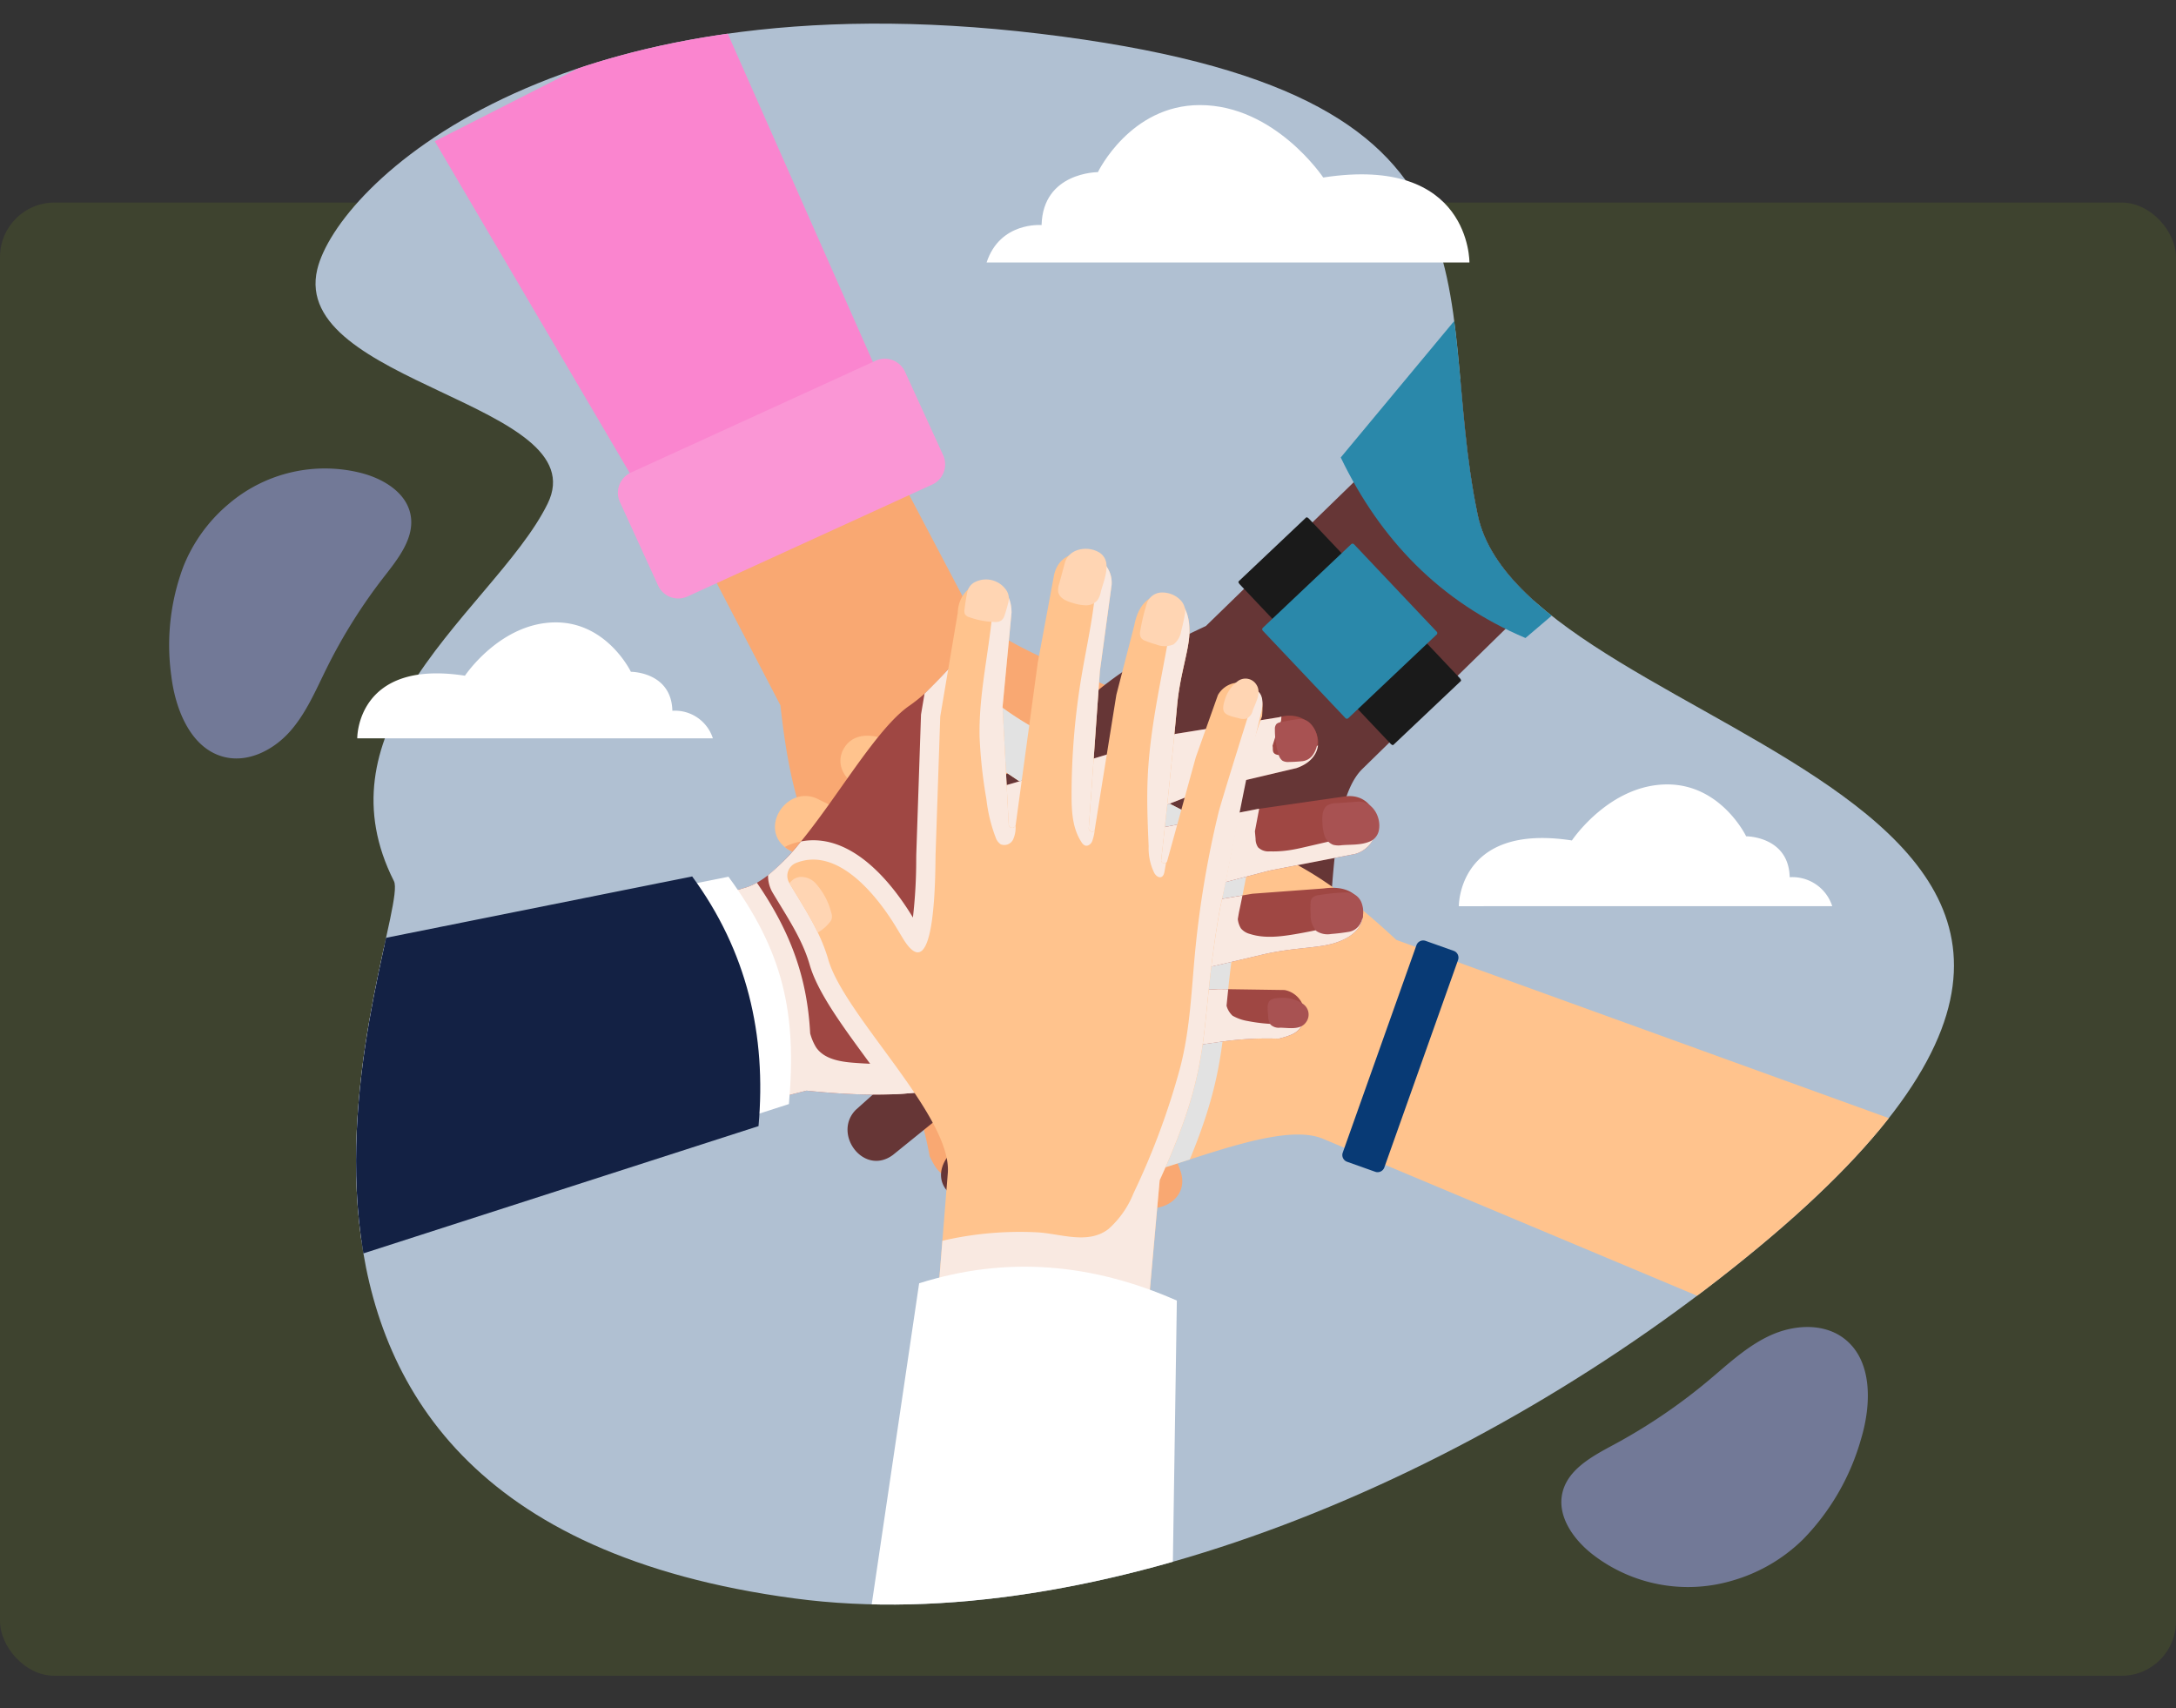 <svg xmlns="http://www.w3.org/2000/svg" xmlns:xlink="http://www.w3.org/1999/xlink" width="400" height="313.957" viewBox="0 0 400 313.957">
  <rect x="0" y="0" width="400" height="313.957" fill="#333333" stroke="none"/>
  <defs>
    <clipPath id="clip-path">
      <rect id="Rectángulo_46802" data-name="Rectángulo 46802" width="337.744" height="313.957" fill="none"/>
    </clipPath>
    <clipPath id="clip-path-3">
      <path id="Trazado_115073" data-name="Trazado 115073" d="M28.795,49.756c-5.06,21.038,51.405,24.6,42.349,43.063-5.008,10.213-17.711,21.278-25.526,34.148-6.312,10.4-9.434,21.977-2.73,35.238,3.483,6.889-45.13,115.993,73.655,131.835,54.9,7.321,125.5-21.732,177.108-64.479,101.426-84.014-42.717-92.5-51.544-134.658s9.276-77.641-80.385-88.434A251.1,251.1,0,0,0,131.769,4.6C63.121,4.6,32.024,36.336,28.795,49.756" transform="translate(-28.473 -4.601)" fill="none"/>
    </clipPath>
    <clipPath id="clip-path-4">
      <rect id="Rectángulo_46794" data-name="Rectángulo 46794" width="86.711" height="93.143" fill="none"/>
    </clipPath>
    <clipPath id="clip-path-5">
      <rect id="Rectángulo_46795" data-name="Rectángulo 46795" width="68.751" height="40.829" fill="none"/>
    </clipPath>
    <clipPath id="clip-path-6">
      <rect id="Rectángulo_46796" data-name="Rectángulo 46796" width="111.734" height="83.586" fill="none"/>
    </clipPath>
    <clipPath id="clip-path-7">
      <rect id="Rectángulo_46797" data-name="Rectángulo 46797" width="59.85" height="122.692" fill="none"/>
    </clipPath>
    <clipPath id="clip-path-8">
      <rect id="Rectángulo_46798" data-name="Rectángulo 46798" width="7.752" height="51.291" fill="none"/>
    </clipPath>
    <clipPath id="clip-path-9">
      <rect id="Rectángulo_46799" data-name="Rectángulo 46799" width="7.377" height="52.982" fill="none"/>
    </clipPath>
    <clipPath id="clip-path-10">
      <rect id="Rectángulo_46800" data-name="Rectángulo 46800" width="6.622" height="48.042" fill="none"/>
    </clipPath>
  </defs>
  <g id="Grupo_81234" data-name="Grupo 81234" transform="translate(-361.502 -7434.609)">
    <g id="Image_Place_Holder" data-name="Image Place Holder" transform="translate(361.502 7471.838)" opacity="0.1">
      <rect id="Image_Place_Holder-2" data-name="Image Place Holder" width="400" height="270.769" rx="10" fill="#a5d20e"/>
    </g>
    <g id="Grupo_81082" data-name="Grupo 81082" transform="translate(392.63 7434.609)">
      <g id="Grupo_81081" data-name="Grupo 81081" clip-path="url(#clip-path)">
        <g id="Grupo_81055" data-name="Grupo 81055">
          <g id="Grupo_81054" data-name="Grupo 81054" clip-path="url(#clip-path)">
            <path id="Trazado_115041" data-name="Trazado 115041" d="M242.107,94.9c-8.827-42.161,9.276-77.642-80.385-88.434S32.46,34.521,28.795,49.757C23.735,70.794,80.2,74.353,71.144,92.82c-5.009,10.213-17.712,21.278-25.526,34.148-6.312,10.4-9.435,21.977-2.73,35.239,3.483,6.888-45.13,115.992,73.655,131.834,54.9,7.322,125.5-21.731,177.108-64.478C395.076,145.548,250.934,137.065,242.107,94.9Z" transform="translate(-1.6 -0.259)" fill="#b0c0d2"/>
          </g>
        </g>
        <g id="Grupo_81078" data-name="Grupo 81078" transform="translate(26.874 4.343)">
          <g id="Grupo_81077" data-name="Grupo 81077" clip-path="url(#clip-path-3)">
            <path id="Trazado_115042" data-name="Trazado 115042" d="M119.649,53.728,151.2,113.683c4.873,9.258,31.1,15.134,38.967,22.51,3.971,3.725,8.629,5.88,13.361,8.441a2.535,2.535,0,0,1,.812,3.765c-5.111,6.72-16.27,2.282-22.016-.8l-1.876-1.007c-10.822-5.807,1.817,14.742,2.737,16.457L195.319,185.1l6.982,18.031c3.331,6.056-4.413,11.771-8.469,5.093l-7.456-15.755L174.35,174.478a.647.647,0,0,0-1.133.613l11.761,27.693,5.674,15.4c2.032,6.35-7.242,9.317-10.034,3.821l-6.256-14.733-13-25.838c-.277-.551-1.349-.355-1.071.345l9.252,23.312,3.689,12.64c1.763,4.858-.455,7.119-2.291,7.8-3.1,1.14-5.569-.913-7.2-3.931-1.571-2.9-2.341-7.317-4.832-12.546-5.125-10.749-10.89-23.429-11.937-25.738a.563.563,0,0,0-1.094.269l5.243,19.1,2.352,11.9a4.511,4.511,0,0,1-4.847,4.6c-2.094-.156-2.943-1.4-4.124-3.811a60.275,60.275,0,0,0-2.742-10.218c-3.225-8.731-7.507-20.538-8.651-24.017-8.257-21.908-13.364-23.968-16.036-48.656L85.315,71.566a6.1,6.1,0,0,1,1.3-8.031C90.716,60.2,114.666,44.13,119.649,53.728Z" transform="translate(-31.612 -7.191)" fill="#f9a872"/>
            <path id="Trazado_115043" data-name="Trazado 115043" d="M137.5,78.435C126.2,91.127,111.884,97.89,95.169,99.932L51.7,25.958,102.817,0Z" transform="translate(-29.778 -4.343)" fill="#fa85cf"/>
            <path id="Trazado_115044" data-name="Trazado 115044" d="M89.755,90.786l44.968-20.559a4.087,4.087,0,0,1,5.418,2.018l7.009,15.33a4.088,4.088,0,0,1-2.018,5.418l-44.968,20.559a4.087,4.087,0,0,1-5.418-2.018L87.737,96.2a4.087,4.087,0,0,1,2.018-5.418" transform="translate(-31.782 -8.267)" fill="#fa96d5"/>
            <path id="Trazado_115045" data-name="Trazado 115045" d="M282.017,90.321l-55.669,54.453c-7.48,7.316-4.339,34.317-8.8,44.132-2.252,4.958-2.8,10.062-3.7,15.364a2.537,2.537,0,0,1-3.305,1.979c-8.005-2.681-7.388-14.675-6.313-21.107l.351-2.1c2.022-12.115-13.377,6.457-14.706,7.879L172.887,209.5l-14.832,12.407c-4.663,5.1-12.565-.4-7.544-6.385L163.036,203.4l13.177-17.171a.647.647,0,0,0-.944-.876l-22.446,20.035-12.763,10.324c-5.36,3.963-11.149-3.866-6.841-8.275l11.941-10.658,20.292-20.61c.432-.44-.1-1.392-.671-.9l-19.1,16.252-10.783,7.554c-4.035,3.231-6.888,1.857-8.118.335-2.075-2.565-.925-5.567,1.407-8.083,2.244-2.42,6.178-4.567,10.329-8.608,8.533-8.307,18.689-17.839,20.539-19.573a.564.564,0,0,0-.607-.95l-16.4,11.1-10.511,6.049a4.511,4.511,0,0,1-5.917-3.11c-.526-2.033.382-3.237,2.284-5.13a60.188,60.188,0,0,0,8.795-5.879c7.233-5.859,17.038-13.707,19.965-15.908,18.093-14.859,18.4-20.355,40.924-30.819l56.515-54.959a6.1,6.1,0,0,1,8.022-1.353C266.589,65,289.505,82.519,282.017,90.321Z" transform="translate(-33.922 -7.783)" fill="#663636"/>
            <path id="Trazado_115046" data-name="Trazado 115046" d="M262.107,119.642c-15.651-6.628-26.655-18.012-33.959-33.184l36.687-44.121,41.006,40.071Z" transform="translate(-39.69 -6.721)" fill="#2a88aa"/>
            <path id="Trazado_115047" data-name="Trazado 115047" d="M208.249,112.518l12.425-11.756c.086-.081.312.019.507.224L248.916,130.3c.194.2.281.437.2.518l-12.424,11.756c-.086.081-.313-.019-.507-.224l-27.735-29.313c-.193-.2-.281-.437-.2-.518" transform="translate(-38.571 -10.001)" fill="#1a1a1a"/>
            <path id="Trazado_115048" data-name="Trazado 115048" d="M212.962,121.34l16.249-15.374a.368.368,0,0,1,.52.014l15.205,16.07a.368.368,0,0,1-.014.52l-16.249,15.374a.368.368,0,0,1-.52-.014l-15.2-16.07a.368.368,0,0,1,.014-.52" transform="translate(-38.831 -10.29)" fill="#2a88aa"/>
            <path id="Trazado_115049" data-name="Trazado 115049" d="M326.345,262.03,218.682,216.869c-9.648-4.047-33.418,8.931-44.19,8.507-5.44-.215-10.372,1.207-15.625,2.371a2.535,2.535,0,0,1-3.079-2.314c-.538-8.426,10.8-12.379,17.163-13.811l2.077-.467c11.982-2.7-11.027-9.952-12.846-10.645l-23.614-8.724-17.086-9.054c-6.482-2.394-4.373-11.786,3.066-9.395L140.5,180.36l20.873,5.723a.647.647,0,0,0,.456-1.2L134.8,171.652l-14.376-7.924c-5.693-3.469-.628-11.785,5.082-9.458l14.375,7.037,26.745,11.013c.57.235,1.252-.614.583-.962L144.956,159.8l-11.066-7.135c-4.513-2.517-4.318-5.678-3.373-7.391,1.593-2.89,4.806-2.957,8.017-1.747,3.088,1.165,6.561,4,11.869,6.317,10.912,4.768,23.573,10.576,25.877,11.634a.563.563,0,0,0,.65-.919l-16.472-11-9.568-7.451a4.512,4.512,0,0,1,.647-6.653c1.685-1.254,3.142-.867,5.613.179a60.238,60.238,0,0,0,8.762,5.926c8.156,4.487,19.124,10.606,22.266,12.485,20.588,11.149,25.8,9.363,43.982,26.269l107.819,39.011a6.1,6.1,0,0,1,4.279,6.917C343.337,231.446,336.4,266.021,326.345,262.03Z" transform="translate(-33.481 -11.908)" fill="#ffc38d"/>
            <path id="Trazado_115050" data-name="Trazado 115050" d="M120.593,164.512a6.014,6.014,0,0,0-.721.355,6.381,6.381,0,0,0,.683.488l14.376,7.924,8.142,3.985c-3.345-5.385-9.8-13.638-17.971-13.638a12,12,0,0,0-4.51.886" transform="translate(-33.608 -13.535)" fill="#f9a872"/>
            <g id="Grupo_81058" data-name="Grupo 81058" transform="translate(85.554 122.757)" style="mix-blend-mode: multiply;isolation: isolate">
              <g id="Grupo_81057" data-name="Grupo 81057">
                <g id="Grupo_81056" data-name="Grupo 81056" clip-path="url(#clip-path-4)">
                  <path id="Trazado_115051" data-name="Trazado 115051" d="M188.262,154.042c-3.143-1.879-14.111-8-22.266-12.485a60.238,60.238,0,0,1-8.762-5.926c-2.471-1.047-3.928-1.434-5.613-.18a4.512,4.512,0,0,0-.647,6.654l9.568,7.451,16.472,11a.563.563,0,0,1-.65.92c-2.3-1.059-14.964-6.866-25.877-11.634a53.793,53.793,0,0,1-5.891-3.075l-.423,12.472.867.56,22.259,11.56c.668.346-.013,1.2-.583.962l-22.671-9.336L144,164.252c-.009.2-.015.593-.022,1.144a96.916,96.916,0,0,1-.56,10.432l18.492,9.05a.647.647,0,0,1-.456,1.205l-20.873-5.723-15.952-7.025c-2.462-.791-4.336-.288-5.513.822a47.9,47.9,0,0,1,5.026,9.939l14.507,7.688,23.615,8.724c1.82.694,24.828,7.946,12.846,10.644l-2.078.468c-6.361,1.432-17.7,5.385-17.162,13.811a2.536,2.536,0,0,0,3.079,2.314c5.252-1.164,10.185-2.586,15.625-2.371,4.79.189,12.151-2.273,19.7-4.709,5.133-12.382,5.838-19.223,6.752-28.256.476-4.711,1.017-10.046,2.3-17.244.467-2.112,1.436-7.029,2.51-12.642-4.747-2.136-10.16-4.472-17.569-8.484" transform="translate(-119.12 -134.665)" fill="#e2e2e2"/>
                </g>
              </g>
            </g>
            <path id="Trazado_115052" data-name="Trazado 115052" d="M103.671,172.369l7.758-2.215c10.06-2.873,21.284-27.267,30.136-33.42,4.471-3.107,7.55-7.215,11.04-11.309a2.536,2.536,0,0,1,3.852-.008c5.507,6.4-1.159,16.388-5.372,21.364l-1.377,1.625c-7.935,9.374,14.8,1.3,16.667.753l24.1-7.27,19.091-3.072c6.616-2,10.593,6.77,3.215,9.345L195.82,152.17l-20.106,8.012a.647.647,0,0,0,.362,1.236l29.536-5.731,16.248-2.341c6.634-.664,7.6,9.025,1.645,10.61l-15.713,3.049-27.98,7.329c-.6.156-.629,1.245.114,1.119l24.729-4.191,13.13-.974c5.119-.712,6.868,1.928,7.147,3.865.469,3.266-2.053,5.256-5.346,6.225-3.166.932-7.645.764-13.278,2.111-11.582,2.772-25.184,5.768-27.661,6.31a.564.564,0,0,0,.035,1.127l19.775-1.148,12.126.179a4.511,4.511,0,0,1,3.493,5.7c-.589,2.016-1.985,2.585-4.587,3.239a60.292,60.292,0,0,0-10.565.551c-9.211,1.335-21.651,3.062-25.292,3.456-23.148,3.51-26.227,8.074-50.93,5.543l-8.744,2.218a6.1,6.1,0,0,1-7.585-2.941c-2.4-4.71-13.132-31.484-2.706-34.357" transform="translate(-32.446 -11.339)" fill="#9f4743"/>
            <g id="Grupo_81061" data-name="Grupo 81061" transform="translate(66.747 157.89)" style="mix-blend-mode: multiply;isolation: isolate">
              <g id="Grupo_81060" data-name="Grupo 81060">
                <g id="Grupo_81059" data-name="Grupo 81059" clip-path="url(#clip-path-5)">
                  <path id="Trazado_115053" data-name="Trazado 115053" d="M159.979,202.537a88.346,88.346,0,0,1-28.619,2.448c-2.569-.2-5.453-.7-6.9-2.833a9.871,9.871,0,0,1-1.086-2.565c-.539-10.024-3.42-18.4-9.8-27.7a10.177,10.177,0,0,1-2.144.925l-7.757,2.215c-10.426,2.873.3,29.647,2.705,34.357a6.105,6.105,0,0,0,7.585,2.941l6.767-1.716,1.977-.5c22.338,2.29,27-1.224,44.8-4.513q.059-.546.1-1.089a3.418,3.418,0,0,1,.334-1.47Z" transform="translate(-99.193 -171.889)" fill="#f9e9e1"/>
                </g>
              </g>
            </g>
            <g id="Grupo_81064" data-name="Grupo 81064" transform="translate(83.181 113.196)" style="mix-blend-mode: multiply;isolation: isolate">
              <g id="Grupo_81063" data-name="Grupo 81063">
                <g id="Grupo_81062" data-name="Grupo 81062" clip-path="url(#clip-path-6)">
                  <path id="Trazado_115054" data-name="Trazado 115054" d="M180.791,174.333l23.705-6.208,4.274-1.12,15.714-3.049a5.22,5.22,0,0,0,3.856-4.292l-12.49,2.891c-1.287.3-2.577.6-3.887.765a19.875,19.875,0,0,1-3.169.152,2.7,2.7,0,0,1-2.124-.758,2.85,2.85,0,0,1-.442-1.541q-.064-.7-.124-1.392c.259-1.364.521-2.749.781-4.136l-.3.042-29.536,5.731a.646.646,0,0,1-.361-1.235L196.8,152.17l11.234-2.655,5.728-1.353c2.539-.886,3.733-2.5,3.938-4.166a15.124,15.124,0,0,1-6.879,1.772c-.5.006-1.089-.07-1.315-.512-.182-.356-.053-.8-.162-1.177.715-2.443,1.36-4.078,1.37-4.1l.2-.5.043-.534c.006-.076.012-.157.018-.236-.142.034-.282.066-.428.109l-19.09,3.071-24.1,7.27c-1.87.543-24.6,8.622-16.666-.752l1.377-1.625c4.212-4.977,10.879-14.966,5.372-21.365a2.537,2.537,0,0,0-3.853.009,89.085,89.085,0,0,1-8.213,9.059l-.649,3.84-.858,25.36c-.01.2-.016.593-.023,1.143a93.216,93.216,0,0,1-.606,10.8c-3.233-5.351-9.859-14.2-18.314-14.2a11.855,11.855,0,0,0-2.258.219,40.014,40.014,0,0,1-6.055,6.2,6.07,6.07,0,0,0,.854,3.238c.445.747.9,1.485,1.342,2.217,2.225,3.648,4.326,7.093,5.46,11.032,1.442,5.005,5.883,11.056,10.585,17.462,1.477,2.013,3.055,4.167,4.55,6.326,11.973-.464,18.135-3.625,35.213-6.214,3.64-.395,16.081-2.122,25.292-3.456l.248-.033a60.477,60.477,0,0,1,10.317-.519c2.463-.618,3.836-1.178,4.477-2.944a31.261,31.261,0,0,1-10.129-.294,8.447,8.447,0,0,1-2.831-.989,3.916,3.916,0,0,1-1.1-1.829c.1-.978.2-1.992.313-3.036l-1.759-.025-19.776,1.147a.563.563,0,0,1-.034-1.126c1.87-.411,10.093-2.222,19-4.277l.151-.035q1.5-.345,3-.7h0c1.853-.433,3.7-.868,5.508-1.3,5.633-1.349,10.112-1.18,13.279-2.112,2.722-.8,4.913-2.3,5.326-4.645a96.226,96.226,0,0,1-12.543,2.979c-2.715.452-5.556.779-8.174-.066a3.194,3.194,0,0,1-1.636-1.005,4.019,4.019,0,0,1-.583-1.729c.075-.437.144-.862.226-1.314.159-.714.374-1.756.63-3.027L180.9,175.452c-.742.126-.71-.963-.113-1.119" transform="translate(-116.605 -124.534)" fill="#f9e9e1"/>
                </g>
              </g>
            </g>
            <path id="Trazado_115055" data-name="Trazado 115055" d="M222.227,146.72a4.506,4.506,0,0,0-.4-5.893,2.654,2.654,0,0,0-2.31-.787c-1.067.148-2.129.332-3.181.573a1.428,1.428,0,0,0-.734.328,1.4,1.4,0,0,0-.278.984,14.832,14.832,0,0,0,.678,4.585,2.05,2.05,0,0,0,.716,1.171,2.119,2.119,0,0,0,1.192.229c.815-.01,1.627-.059,2.437-.14a2.728,2.728,0,0,0,1.88-1.05" transform="translate(-38.97 -12.208)" fill="#a85252"/>
            <path id="Trazado_115056" data-name="Trazado 115056" d="M234.988,161.2c.37-2.382-1.266-5.27-3.923-5.087l-4,.277a3.327,3.327,0,0,0-1.464.33c-1.051.614-1.1,2.09-1.019,3.3a8.017,8.017,0,0,0,.394,2.351,2.709,2.709,0,0,0,1.6,1.672,3.97,3.97,0,0,0,1.545.071c1.67-.143,3.5.007,5.092-.654a2.792,2.792,0,0,0,1.772-2.263" transform="translate(-39.489 -13.112)" fill="#a85252"/>
            <path id="Trazado_115057" data-name="Trazado 115057" d="M231.39,179.561a4.562,4.562,0,0,0,.49-2.976,4.368,4.368,0,0,0-.341-1.143,2.939,2.939,0,0,0-2.8-1.656,35.806,35.806,0,0,0-4.978.5,1.886,1.886,0,0,0-1.209.54,1.639,1.639,0,0,0-.281.944,16.722,16.722,0,0,0,.02,2.075,4.168,4.168,0,0,0,1.074,3.054,3.811,3.811,0,0,0,2.721.52c1.08-.081,2.155-.214,3.223-.392a2.933,2.933,0,0,0,2.08-1.47" transform="translate(-39.359 -14.105)" fill="#a85252"/>
            <path id="Trazado_115058" data-name="Trazado 115058" d="M214.02,197.793a2.589,2.589,0,0,0,.445,1.454,2.178,2.178,0,0,0,1.731.55c1.539.015,3.656.479,4.713-.918a2.367,2.367,0,0,0-.461-3.422,6.559,6.559,0,0,0-4.194-1.139c-2.563.065-2.472,1-2.234,3.475" transform="translate(-38.891 -15.259)" fill="#a85252"/>
            <path id="Trazado_115059" data-name="Trazado 115059" d="M103.841,170.727c10.056,13.7,12.6,25.01,11.111,41.782L32.523,239.063,18.88,187.757Z" transform="translate(-27.934 -13.933)" fill="#fff"/>
            <path id="Trazado_115060" data-name="Trazado 115060" d="M96.77,170.671c10.057,13.7,13.688,29.113,12.2,45.886L26.543,243.11,11.809,187.7Z" transform="translate(-27.537 -13.93)" fill="#132144"/>
            <path id="Trazado_115061" data-name="Trazado 115061" d="M147.861,246.632l2-24.955c.837-10.429-18.99-28.912-21.974-39.272-1.507-5.232-4.41-9.466-7.166-14.086a2.537,2.537,0,0,1,1.228-3.652c7.829-3.16,15.148,6.36,18.508,11.949l1.1,1.824c6.33,10.526,5.977-13.6,6.064-15.542l.853-25.16,3.22-19.066c.234-6.907,9.812-7.858,9.883-.044l-1.651,17.351,1.133,21.614a.647.647,0,0,0,1.287.054l4.055-29.813,3-16.139c1.5-6.5,10.989-4.3,10.576,1.849L177.821,129.4l-2.043,28.852c-.043.615.978,1,1.1.252l3.972-24.765,3.293-12.749c.969-5.076,4.031-5.885,5.955-5.527,3.244.6,4.319,3.632,4.18,7.061-.135,3.3-1.732,7.486-2.263,13.253-1.094,11.858-2.624,25.7-2.905,28.223a.563.563,0,0,0,1.078.328l5.263-19.1,4.063-11.427a4.513,4.513,0,0,1,6.519-1.479c1.721,1.205,1.812,2.711,1.6,5.385a60.244,60.244,0,0,0-2.869,10.182c-1.693,9.152-4.052,21.488-4.847,25.062-4.108,23.05-.773,27.431-11.1,50.013l-2.316,25.89a6.1,6.1,0,0,1-5.22,6.239C176.035,255.864,147.235,257.429,147.861,246.632Z" transform="translate(-33.636 -10.396)" fill="#ffc38d"/>
            <g id="Grupo_81067" data-name="Grupo 81067" transform="translate(114.215 122.561)" style="mix-blend-mode: multiply;isolation: isolate">
              <g id="Grupo_81066" data-name="Grupo 81066">
                <g id="Grupo_81065" data-name="Grupo 81065" clip-path="url(#clip-path-7)">
                  <path id="Trazado_115062" data-name="Trazado 115062" d="M208.249,134.457c-.108-.058-6.518,20.51-6.985,22.44a183.5,183.5,0,0,0-4.2,24.525c-.789,7.717-.923,15.079-2.923,22.623a135.32,135.32,0,0,1-8.507,22.829,17.418,17.418,0,0,1-4.566,6.536c-3.772,2.966-8.891.85-13.232.631A62.908,62.908,0,0,0,150.5,235.6L149.5,248.132c-.627,10.8,28.174,9.231,33.406,8.468a6.1,6.1,0,0,0,5.221-6.238l1.042-11.646,1.274-14.244c10.329-22.582,6.995-26.963,11.1-50.013,2.652-11.92,4.611-23.908,7.529-35.771.371-1.509.547-3.5-.822-4.231" transform="translate(-149.487 -134.457)" fill="#f9e9e1"/>
                </g>
              </g>
            </g>
            <g id="Grupo_81070" data-name="Grupo 81070" transform="translate(152.898 105.602)" style="mix-blend-mode: multiply;isolation: isolate">
              <g id="Grupo_81069" data-name="Grupo 81069">
                <g id="Grupo_81068" data-name="Grupo 81068" clip-path="url(#clip-path-8)">
                  <path id="Trazado_115063" data-name="Trazado 115063" d="M193.056,167.728c.4-.165.52-.658.593-1.082.089-.518.183-1.034.273-1.552a.56.56,0,0,1-.878-.6c.281-2.52,1.811-16.365,2.9-28.223.532-5.767,2.129-9.955,2.263-13.252.115-2.831-.6-5.384-2.678-6.53-1.44,11-4.478,21.795-4.98,32.874-.193,4.234-.011,8.475.17,12.71A10.375,10.375,0,0,0,191.76,167c.277.465.8.936,1.3.728" transform="translate(-190.472 -116.488)" fill="#f9e9e1"/>
                </g>
              </g>
            </g>
            <g id="Grupo_81073" data-name="Grupo 81073" transform="translate(138.979 98.115)" style="mix-blend-mode: multiply;isolation: isolate">
              <g id="Grupo_81072" data-name="Grupo 81072">
                <g id="Grupo_81071" data-name="Grupo 81071" clip-path="url(#clip-path-9)">
                  <path id="Trazado_115064" data-name="Trazado 115064" d="M178.154,161.475c.627.27,1.318-.372,1.446-1.043a7.816,7.816,0,0,0,.384-1.881c-.12.745-1.14.364-1.1-.251l2.042-28.852,2.158-15.859a5.22,5.22,0,0,0-2.831-5.032c.349,7.289-1.47,14.529-2.688,21.749a132.63,132.63,0,0,0-1.844,21.807c-.006,3.04.149,6.263,1.841,8.788a1.465,1.465,0,0,0,.589.574" transform="translate(-175.724 -108.556)" fill="#f9e9e1"/>
                </g>
              </g>
            </g>
            <g id="Grupo_81076" data-name="Grupo 81076" transform="translate(122.057 102.951)" style="mix-blend-mode: multiply;isolation: isolate">
              <g id="Grupo_81075" data-name="Grupo 81075">
                <g id="Grupo_81074" data-name="Grupo 81074" clip-path="url(#clip-path-10)">
                  <path id="Trazado_115065" data-name="Trazado 115065" d="M157.806,141.83a88.071,88.071,0,0,0,1.249,11.41,28.624,28.624,0,0,0,1.722,7.105,2.389,2.389,0,0,0,.922,1.222,1.792,1.792,0,0,0,2.259-.867,5.29,5.29,0,0,0,.459-2.61.642.642,0,0,1-1.254-.163l-1.133-21.614,1.651-17.352c-.027-3.005-1.463-4.71-3.231-5.281-.045,9.39-2.851,18.72-2.644,28.15" transform="translate(-157.795 -113.68)" fill="#f9e9e1"/>
                </g>
              </g>
            </g>
            <path id="Trazado_115066" data-name="Trazado 115066" d="M128.538,178.495a2.088,2.088,0,0,0-.075-1.17,12.715,12.715,0,0,0-2.935-5.446,3.6,3.6,0,0,0-2.921-1.1,2.745,2.745,0,0,0-1.815,1.156c1.823,3.049,3.7,5.941,5.193,9.06a8.085,8.085,0,0,0,2.1-1.767,2.127,2.127,0,0,0,.455-.731" transform="translate(-33.66 -13.935)" fill="#ffd5b3"/>
            <path id="Trazado_115067" data-name="Trazado 115067" d="M162.572,114.846a4.507,4.507,0,0,0-5.7-1.564,2.657,2.657,0,0,0-1.5,1.923c-.211,1.057-.387,2.121-.506,3.192a1.431,1.431,0,0,0,.067.8,1.4,1.4,0,0,0,.838.587,14.848,14.848,0,0,0,4.553.87,2.051,2.051,0,0,0,1.341-.291,2.115,2.115,0,0,0,.609-1.05c.259-.772.48-1.555.671-2.347a2.727,2.727,0,0,0-.373-2.121" transform="translate(-35.572 -10.683)" fill="#ffd5b3"/>
            <path id="Trazado_115068" data-name="Trazado 115068" d="M180.447,107.421c-2.127-1.134-5.394-.541-6.1,2.03q-.527,1.931-1.055,3.864a3.333,3.333,0,0,0-.17,1.49c.234,1.2,1.61,1.727,2.784,2.051a8.029,8.029,0,0,0,2.35.4,2.71,2.71,0,0,0,2.1-.961,3.982,3.982,0,0,0,.577-1.436c.414-1.624,1.157-3.3,1.059-5.024a2.792,2.792,0,0,0-1.554-2.418" transform="translate(-36.598 -10.346)" fill="#ffd5b3"/>
            <path id="Trazado_115069" data-name="Trazado 115069" d="M196.6,116.893a4.563,4.563,0,0,0-2.649-1.442,4.352,4.352,0,0,0-1.191-.055,2.937,2.937,0,0,0-2.485,2.1,35.733,35.733,0,0,0-1.163,4.865,1.888,1.888,0,0,0,.111,1.319,1.645,1.645,0,0,0,.8.577,16.7,16.7,0,0,0,1.965.664,4.17,4.17,0,0,0,3.238-.008,3.814,3.814,0,0,0,1.386-2.4c.279-1.047.508-2.106.692-3.172a2.936,2.936,0,0,0-.7-2.449" transform="translate(-37.494 -10.824)" fill="#ffd5b3"/>
            <path id="Trazado_115070" data-name="Trazado 115070" d="M208.072,139.417a2.594,2.594,0,0,0,1.52.059,2.18,2.18,0,0,0,1.09-1.454c.521-1.449,1.656-3.294.684-4.752a2.367,2.367,0,0,0-3.383-.692,6.558,6.558,0,0,0-2.457,3.585c-.782,2.442.135,2.664,2.546,3.254" transform="translate(-38.404 -11.766)" fill="#ffd5b3"/>
            <path id="Trazado_115071" data-name="Trazado 115071" d="M145.381,249.717c16.206-5.125,31.967-3.617,47.373,3.177l-1.139,74.92-57.206-3.836Z" transform="translate(-34.424 -18.199)" fill="#fff"/>
            <path id="Trazado_115072" data-name="Trazado 115072" d="M228.532,222.136l13.55-38.124a1.314,1.314,0,0,1,1.678-.8l5.171,1.838a1.314,1.314,0,0,1,.8,1.678l-13.55,38.124a1.315,1.315,0,0,1-1.678.8l-5.17-1.838a1.315,1.315,0,0,1-.8-1.678" transform="translate(-39.708 -14.631)" fill="#083a75"/>
          </g>
        </g>
        <g id="Grupo_81080" data-name="Grupo 81080">
          <g id="Grupo_81079" data-name="Grupo 81079" clip-path="url(#clip-path)">
            <path id="Trazado_115074" data-name="Trazado 115074" d="M10.963,97.7a27.229,27.229,0,0,1,24.378-5.623c4.034,1.053,8.238,3.587,9.006,7.686.779,4.155-2.216,7.955-4.815,11.287a98.853,98.853,0,0,0-10.62,16.9c-1.991,4.018-3.753,8.242-6.727,11.6s-7.532,5.739-11.905,4.747c-6.234-1.414-9.158-8.624-9.922-14.971a41.058,41.058,0,0,1,2.226-20.082A29.032,29.032,0,0,1,10.963,97.7" transform="translate(0 -5.124)" fill="#727997"/>
            <path id="Trazado_115075" data-name="Trazado 115075" d="M302.579,305.013a28.643,28.643,0,0,1-25.855-4.914c-3.438-2.723-6.411-6.945-5.415-11.215,1.01-4.33,5.5-6.72,9.418-8.828a104.05,104.05,0,0,0,17.385-11.769c3.619-3.026,7.1-6.347,11.39-8.318s9.684-2.335,13.474.473c5.4,4,5.165,12.184,3.212,18.619a43.2,43.2,0,0,1-10.653,18.393,30.541,30.541,0,0,1-12.957,7.56" transform="translate(-15.23 -14.517)" fill="#727997"/>
            <path id="Trazado_115076" data-name="Trazado 115076" d="M247.93,49.4s.247-19.817-26.874-15.625c0,0-8.875-13.315-22.682-13.313-12.821,0-18.739,12.326-18.739,12.326s-10.107-.025-10.355,9.727c0,0-7.643-.665-10.108,6.884Z" transform="translate(-8.942 -1.15)" fill="#fff"/>
            <path id="Trazado_115077" data-name="Trazado 115077" d="M36.6,142.508s-.182-14.6,19.794-11.509c0,0,6.537-9.805,16.707-9.8,9.443,0,13.8,9.079,13.8,9.079s7.445-.019,7.627,7.165a7.319,7.319,0,0,1,7.445,5.07Z" transform="translate(-2.056 -6.808)" fill="#fff"/>
            <path id="Trazado_115078" data-name="Trazado 115078" d="M251.152,175.137s-.191-15.324,20.782-12.083c0,0,6.863-10.3,17.54-10.3,9.915,0,14.49,9.533,14.49,9.533s7.817-.02,8.007,7.522a7.686,7.686,0,0,1,7.818,5.323Z" transform="translate(-14.109 -8.582)" fill="#fff"/>
          </g>
        </g>
      </g>
    </g>
  </g>
</svg>
